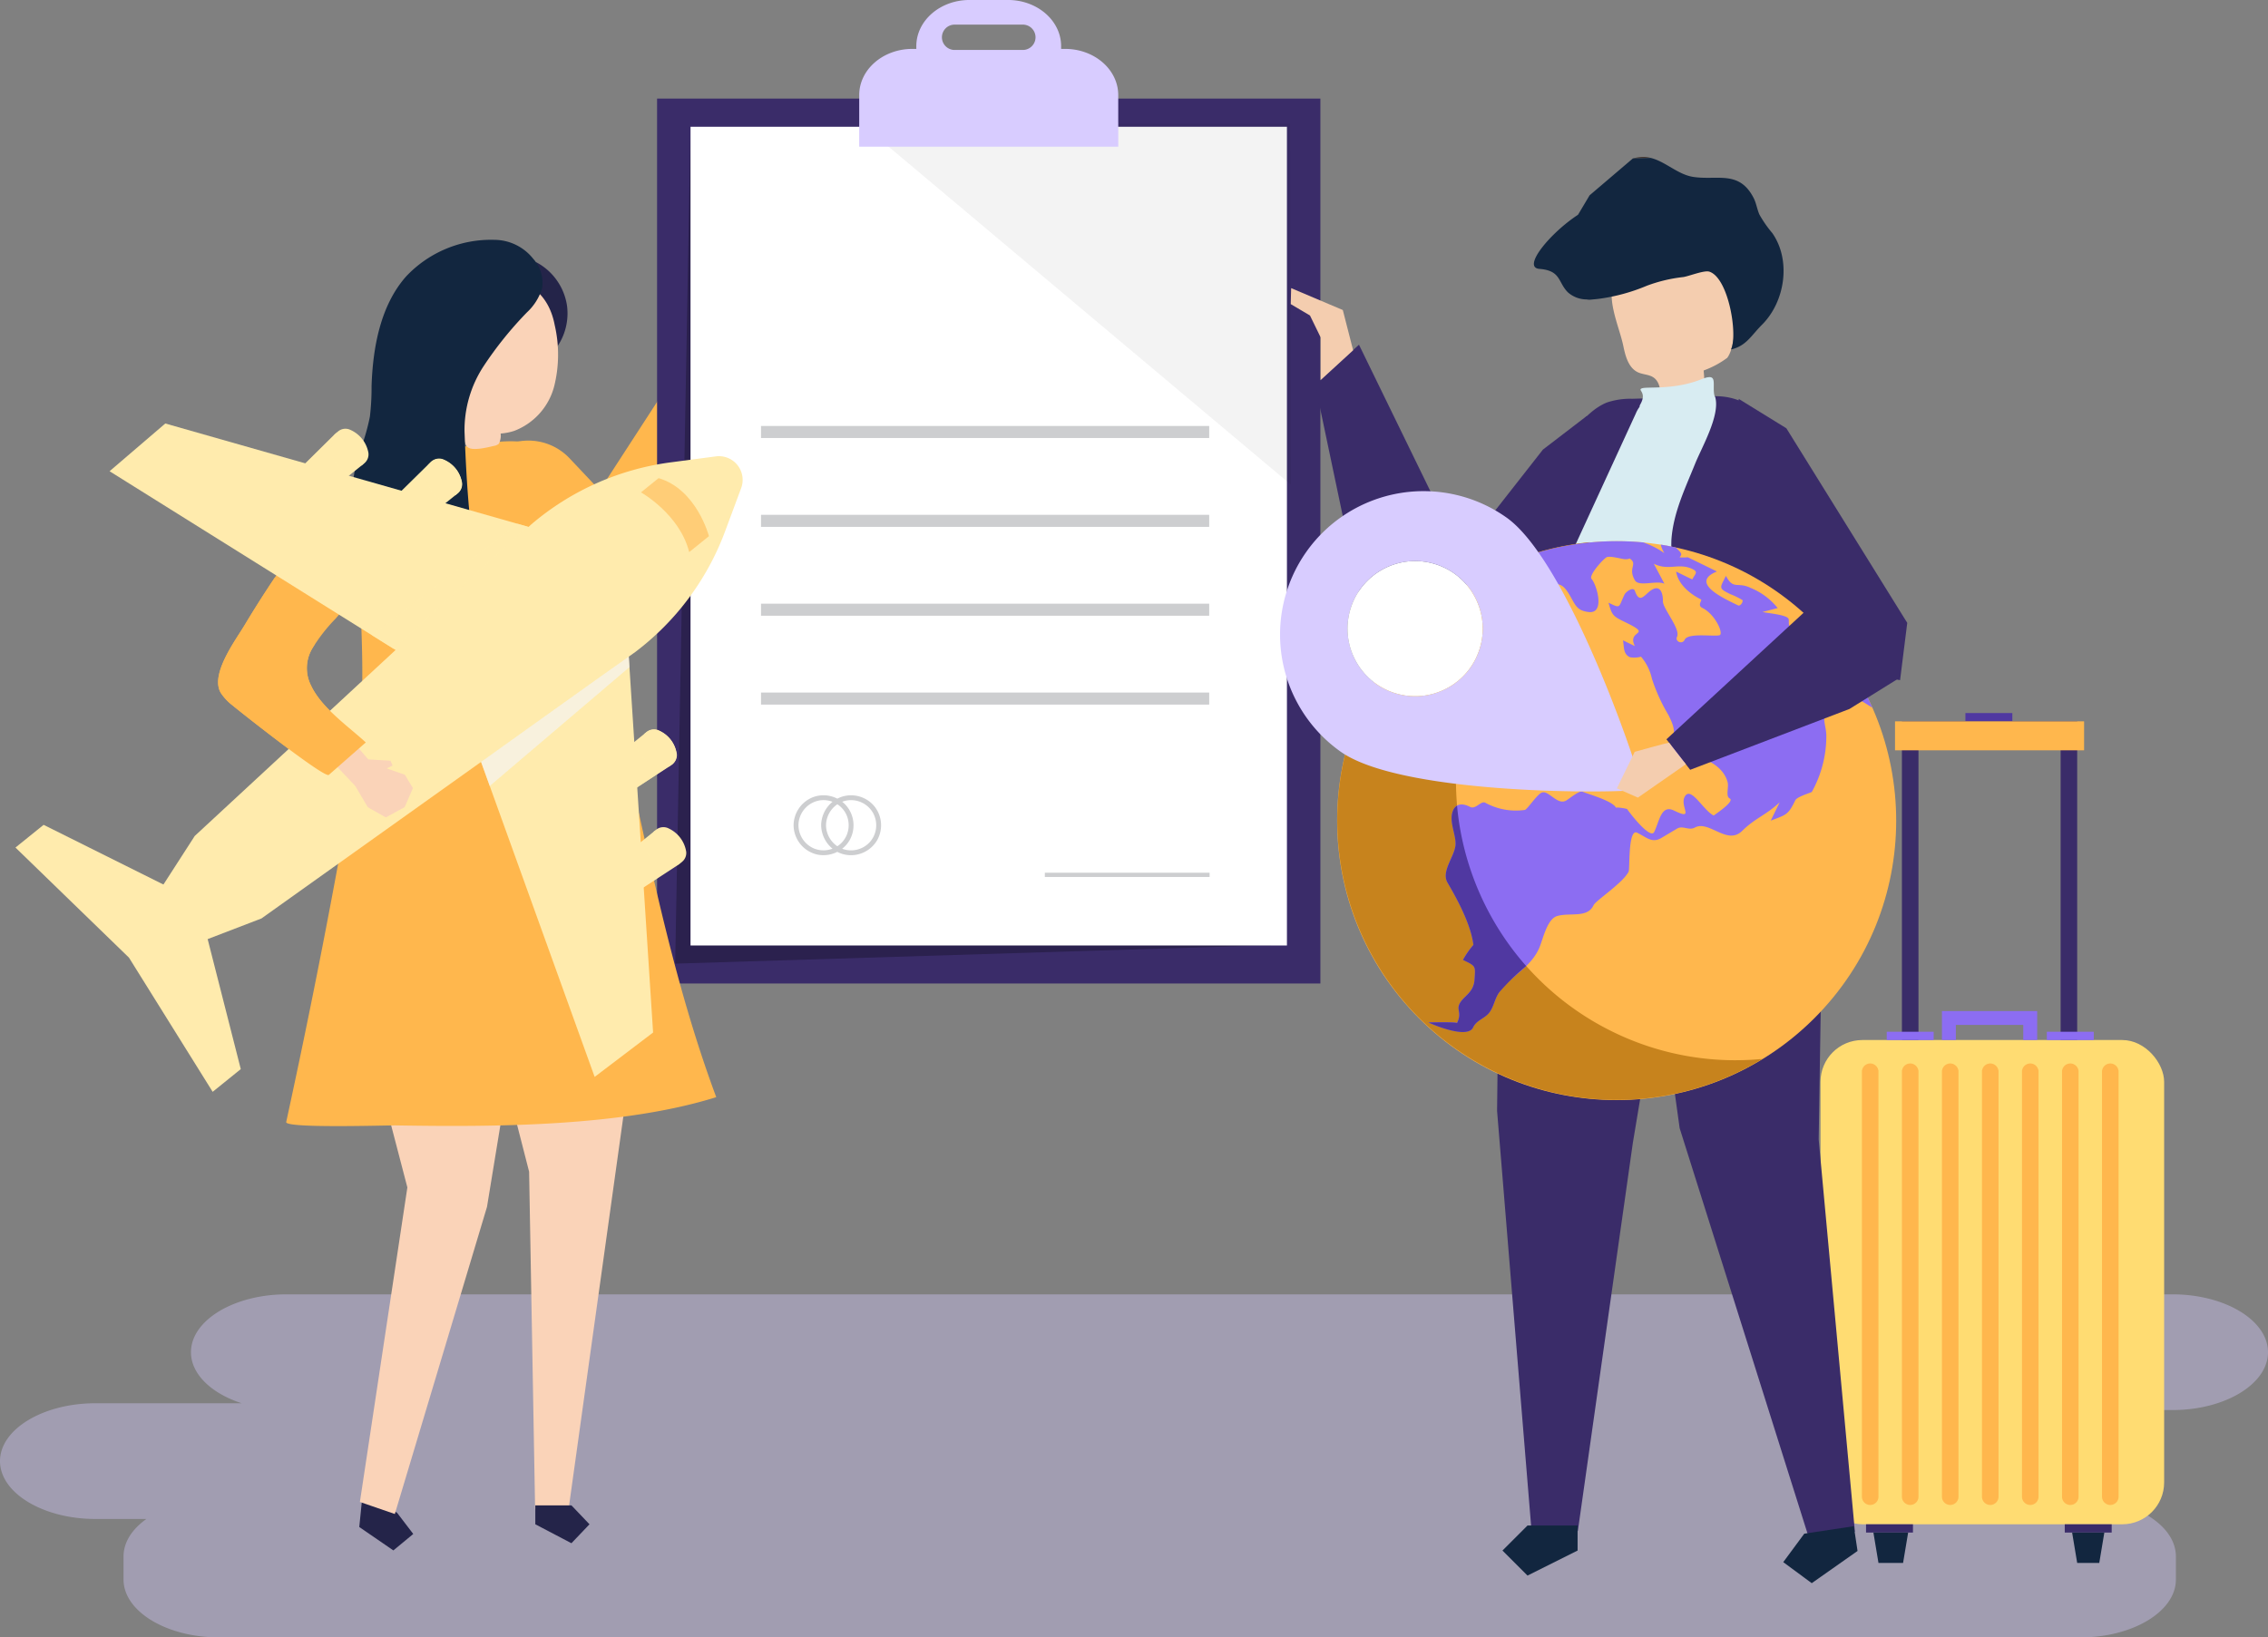 <svg xmlns="http://www.w3.org/2000/svg" width="325.204" height="234.836" viewBox="0 0 325.204 234.836">
  <rect x="0" y="0" width="325.204" height="234.836" fill="#808080" stroke="none"/>
  <g id="Graphic_Elements" data-name="Graphic Elements" transform="translate(1709.592 422.943)">
    <path id="Trazado_102104" data-name="Trazado 102104" d="M-1398.079,148.648h-270.439c-7.53,0-13.691,3.733-13.691,8.3h0c0,3.159,2.955,5.92,7.272,7.32H-1695.9c-7.53,0-13.691,3.733-13.691,8.3h0c0,4.563,6.161,8.3,13.691,8.3h7.3c-2.04,1.45-3.278,3.325-3.278,5.368v3.318c0,4.563,6.161,8.3,13.691,8.3h266.9c7.53,0,13.691-3.733,13.691-8.3v-3.318c0-4.562-6.161-8.3-13.691-8.3l-15.947.184a7.582,7.582,0,0,0,4.51-1.748c2.32-2.047,2.423-5.162,1.289-7.74-.735-1.671-1.913-3-4.832-3.5l28.188.112c7.53,0,13.691-3.733,13.691-8.3h0C-1384.388,152.381-1390.549,148.648-1398.079,148.648Z" transform="translate(0 -385.941)" fill="#d8ccff" opacity="0.387"/>
    <g id="Grupo_54979" data-name="Grupo 54979" transform="translate(-1643.761 -375.038)">
      <path id="Trazado_102105" data-name="Trazado 102105" d="M-1412.175-267l1.917-2.422-.357-2.7.534-.366.478.639.345-2.327,1.42-1.276,2.48.55,1.671,2.024-.808,2.4-2.262,2-2.481,3.43Z" transform="translate(1442.943 275.448)" fill="#ffb74d"/>
      <path id="Trazado_102106" data-name="Trazado 102106" d="M-1475.862-258.085l-10.881,16.778-4.314-4.574a8.139,8.139,0,0,0-12.542.851l-3.307,4.627,16.261,14.852,6.148-.643,13.894-28.947Z" transform="translate(1506.907 263.724)" fill="#ffb74d"/>
    </g>
    <g id="Grupo_55061" data-name="Grupo 55061" transform="translate(-1615.376 -422.943)">
      <g id="Grupo_55001" data-name="Grupo 55001" transform="translate(166.822 102.275)">
        <g id="Grupo_54980" data-name="Grupo 54980" transform="translate(11.675 1.187)">
          <path id="Trazado_102107" data-name="Trazado 102107" d="M-844.811-53.737h-2.375V-102.02h-20.382v48.283h-2.375v-50.658h25.131Z" transform="translate(869.942 104.395)" fill="#3a2c69"/>
        </g>
        <g id="Grupo_54981" data-name="Grupo 54981" transform="translate(0 46.898)">
          <rect id="Rectángulo_31202" data-name="Rectángulo 31202" width="49.273" height="69.457" rx="6" transform="translate(0 0)" fill="#ffdc72"/>
        </g>
        <g id="Grupo_54982" data-name="Grupo 54982" transform="translate(6.53 116.355)">
          <rect id="Rectángulo_31203" data-name="Rectángulo 31203" width="6.728" height="1.187" transform="translate(0 0)" fill="#3a2c69"/>
        </g>
        <g id="Grupo_54983" data-name="Grupo 54983" transform="translate(9.498 45.711)">
          <rect id="Rectángulo_31204" data-name="Rectángulo 31204" width="6.728" height="1.187" transform="translate(0 0)" fill="#8c6df2"/>
        </g>
        <g id="Grupo_54984" data-name="Grupo 54984" transform="translate(20.778 0)">
          <rect id="Rectángulo_31205" data-name="Rectángulo 31205" width="6.728" height="1.187" fill="#5038a1"/>
        </g>
        <g id="Grupo_54986" data-name="Grupo 54986" transform="translate(7.586 117.542)">
          <g id="Grupo_54985" data-name="Grupo 54985">
            <path id="Trazado_102108" data-name="Trazado 102108" d="M-882.533,253.848l.726,4.353h1.583l1.945.005.726-4.353Z" transform="translate(882.533 -253.848)" fill="#12263f"/>
          </g>
        </g>
        <g id="Grupo_54987" data-name="Grupo 54987" transform="translate(35.025 116.355)">
          <rect id="Rectángulo_31206" data-name="Rectángulo 31206" width="6.728" height="1.187" transform="translate(6.728 1.187) rotate(180)" fill="#3a2c69"/>
        </g>
        <g id="Grupo_54988" data-name="Grupo 54988" transform="translate(32.453 45.711)">
          <rect id="Rectángulo_31207" data-name="Rectángulo 31207" width="6.728" height="1.187" transform="translate(6.728 1.187) rotate(180)" fill="#8c6df2"/>
        </g>
        <g id="Grupo_54990" data-name="Grupo 54990" transform="translate(36.081 117.542)">
          <g id="Grupo_54989" data-name="Grupo 54989">
            <path id="Trazado_102109" data-name="Trazado 102109" d="M-790.183,253.848l-.726,4.353h-3.166l-.726-4.353Z" transform="translate(794.8 -253.848)" fill="#12263f"/>
          </g>
        </g>
        <g id="Grupo_54991" data-name="Grupo 54991" transform="translate(10.686 1.187)">
          <rect id="Rectángulo_31208" data-name="Rectángulo 31208" width="27.11" height="4.156" fill="#ffb74d"/>
        </g>
        <g id="Grupo_54993" data-name="Grupo 54993" transform="translate(17.414 42.743)">
          <g id="Grupo_54992" data-name="Grupo 54992" transform="translate(0 0)">
            <path id="Trazado_102110" data-name="Trazado 102110" d="M-852.273,23.549V27.7h1.994V25.536h9.667V27.7h1.994V23.549Z" transform="translate(852.273 -23.549)" fill="#8c6df2"/>
          </g>
        </g>
        <g id="Grupo_54994" data-name="Grupo 54994" transform="translate(5.937 50.262)">
          <path id="Trazado_102111" data-name="Trazado 102111" d="M-885.253,47.69a1.187,1.187,0,0,0-1.17-.989,1.186,1.186,0,0,0-1.169.989h-.018v61.146a1.187,1.187,0,0,0,1.187,1.187,1.187,1.187,0,0,0,1.187-1.187V47.69Z" transform="translate(887.61 -46.701)" fill="#ffb74d"/>
        </g>
        <g id="Grupo_54995" data-name="Grupo 54995" transform="translate(11.675 50.262)">
          <path id="Trazado_102112" data-name="Trazado 102112" d="M-867.585,47.69a1.186,1.186,0,0,0-1.169-.989,1.187,1.187,0,0,0-1.17.989h-.018v61.146a1.188,1.188,0,0,0,1.187,1.187,1.187,1.187,0,0,0,1.187-1.187V47.69Z" transform="translate(869.942 -46.701)" fill="#ffb74d"/>
        </g>
        <g id="Grupo_54996" data-name="Grupo 54996" transform="translate(17.414 50.262)">
          <path id="Trazado_102113" data-name="Trazado 102113" d="M-849.916,47.69a1.187,1.187,0,0,0-1.17-.989,1.187,1.187,0,0,0-1.17.989h-.018v61.146a1.187,1.187,0,0,0,1.187,1.187,1.188,1.188,0,0,0,1.187-1.187V47.69Z" transform="translate(852.273 -46.701)" fill="#ffb74d"/>
        </g>
        <g id="Grupo_54997" data-name="Grupo 54997" transform="translate(23.152 50.262)">
          <path id="Trazado_102114" data-name="Trazado 102114" d="M-832.248,47.69a1.186,1.186,0,0,0-1.169-.989,1.187,1.187,0,0,0-1.17.989h-.018v61.146a1.188,1.188,0,0,0,1.187,1.187,1.187,1.187,0,0,0,1.187-1.187V47.69Z" transform="translate(834.605 -46.701)" fill="#ffb74d"/>
        </g>
        <g id="Grupo_54998" data-name="Grupo 54998" transform="translate(28.891 50.262)">
          <path id="Trazado_102115" data-name="Trazado 102115" d="M-814.58,47.69a1.187,1.187,0,0,0-1.17-.989,1.187,1.187,0,0,0-1.17.989h-.018v61.146a1.188,1.188,0,0,0,1.187,1.187,1.188,1.188,0,0,0,1.187-1.187V47.69Z" transform="translate(816.937 -46.701)" fill="#ffb74d"/>
        </g>
        <g id="Grupo_54999" data-name="Grupo 54999" transform="translate(34.63 50.262)">
          <path id="Trazado_102116" data-name="Trazado 102116" d="M-796.911,47.69a1.187,1.187,0,0,0-1.17-.989,1.186,1.186,0,0,0-1.169.989h-.018v61.146a1.187,1.187,0,0,0,1.187,1.187,1.188,1.188,0,0,0,1.187-1.187V47.69Z" transform="translate(799.268 -46.701)" fill="#ffb74d"/>
        </g>
        <g id="Grupo_55000" data-name="Grupo 55000" transform="translate(40.368 50.262)">
          <path id="Trazado_102117" data-name="Trazado 102117" d="M-779.243,47.69a1.187,1.187,0,0,0-1.17-.989,1.187,1.187,0,0,0-1.17.989h-.018v61.146a1.188,1.188,0,0,0,1.187,1.187,1.187,1.187,0,0,0,1.187-1.187V47.69Z" transform="translate(781.6 -46.701)" fill="#ffb74d"/>
        </g>
      </g>
      <g id="Grupo_55020" data-name="Grupo 55020" transform="translate(0)">
        <g id="Grupo_55002" data-name="Grupo 55002" transform="translate(0 14.141)">
          <rect id="Rectángulo_31209" data-name="Rectángulo 31209" width="95.111" height="126.923" transform="translate(95.111 126.923) rotate(180)" fill="#3a2c69"/>
        </g>
        <g id="Grupo_55003" data-name="Grupo 55003" transform="translate(2.599 18.183)" opacity="0.26">
          <path id="Trazado_102118" data-name="Trazado 102118" d="M-1326.093-249.532h-1.424l-83.992,2.605,2.2-120.034,3.9,1.123Z" transform="translate(1411.509 366.96)" fill="#000100"/>
        </g>
        <g id="Grupo_55006" data-name="Grupo 55006" transform="translate(4.797 18.183)">
          <g id="Grupo_55005" data-name="Grupo 55005">
            <g id="Grupo_55004" data-name="Grupo 55004">
              <rect id="Rectángulo_31210" data-name="Rectángulo 31210" width="85.518" height="117.428" fill="#fff"/>
            </g>
          </g>
        </g>
        <g id="Grupo_55011" data-name="Grupo 55011" transform="translate(14.903 61.098)">
          <g id="Grupo_55007" data-name="Grupo 55007" transform="translate(0 0)">
            <rect id="Rectángulo_31211" data-name="Rectángulo 31211" width="64.265" height="1.729" transform="translate(64.265 1.729) rotate(180)" fill="#cdced0"/>
          </g>
          <g id="Grupo_55008" data-name="Grupo 55008" transform="translate(0 12.745)">
            <rect id="Rectángulo_31212" data-name="Rectángulo 31212" width="64.265" height="1.729" transform="translate(64.265 1.729) rotate(180)" fill="#cdced0"/>
          </g>
          <g id="Grupo_55009" data-name="Grupo 55009" transform="translate(0 25.489)">
            <rect id="Rectángulo_31213" data-name="Rectángulo 31213" width="64.265" height="1.729" transform="translate(64.265 1.729) rotate(180)" fill="#cdced0"/>
          </g>
          <g id="Grupo_55010" data-name="Grupo 55010" transform="translate(0 38.234)">
            <rect id="Rectángulo_31214" data-name="Rectángulo 31214" width="64.265" height="1.729" transform="translate(64.265 1.729) rotate(180)" fill="#cdced0"/>
          </g>
        </g>
        <g id="Grupo_55012" data-name="Grupo 55012" transform="translate(55.602 125.176)">
          <rect id="Rectángulo_31215" data-name="Rectángulo 31215" width="23.624" height="0.61" transform="translate(23.624 0.61) rotate(180)" fill="#cdced0"/>
        </g>
        <g id="Grupo_55014" data-name="Grupo 55014" transform="translate(19.575 114.068)">
          <g id="Grupo_55013" data-name="Grupo 55013" transform="translate(0 0)">
            <path id="Trazado_102119" data-name="Trazado 102119" d="M-1359.243-67.445a4.35,4.35,0,0,0,3.49,4.223,4.377,4.377,0,0,0,2.776-.408,4.1,4.1,0,0,0,1.176.408,4.346,4.346,0,0,0,4.512-2.031,4.34,4.34,0,0,0-.356-4.894,4.335,4.335,0,0,0-4.833-1.334,4.243,4.243,0,0,0-.492.223,4.314,4.314,0,0,0-3.461-.223A4.365,4.365,0,0,0-1359.243-67.445Zm6.969,3.366a4.226,4.226,0,0,0,1.033-1.174,4.339,4.339,0,0,0-.356-4.894,4.2,4.2,0,0,0-.676-.666,3.583,3.583,0,0,1,.58-.169,3.635,3.635,0,0,1,3.8,1.7,3.635,3.635,0,0,1-.344,4.166,3.641,3.641,0,0,1-3.984,1.063Zm-.694-6.373a3.579,3.579,0,0,1,1.125,1.167,3.635,3.635,0,0,1-.344,4.166,3.549,3.549,0,0,1-.783.686,3.7,3.7,0,0,1-1.623-3.011A3.707,3.707,0,0,1-1352.968-70.453Zm-5.578,3.007a3.65,3.65,0,0,1,2.9-3.536,3.577,3.577,0,0,1,1.984.175,4.419,4.419,0,0,0-1.629,3.361,4.463,4.463,0,0,0,1.627,3.361,3.632,3.632,0,0,1-2.507.028A3.651,3.651,0,0,1-1358.545-67.445Z" transform="translate(1359.243 71.743)" fill="#cdced0"/>
          </g>
        </g>
        <g id="Grupo_55015" data-name="Grupo 55015" transform="translate(29.27 17.734)" opacity="0.05">
          <path id="Trazado_102120" data-name="Trazado 102120" d="M-1267.884-368.342h-61.51l61.612,51.782Z" transform="translate(1329.394 368.342)" fill="#000100"/>
        </g>
        <g id="Grupo_55019" data-name="Grupo 55019" transform="translate(28.985)">
          <g id="Grupo_55016" data-name="Grupo 55016" transform="translate(0 17.563)" opacity="0.12">
            <rect id="Rectángulo_31216" data-name="Rectángulo 31216" width="37.141" height="3.486" transform="translate(37.141 3.486) rotate(180)" fill="#d8ccff"/>
          </g>
          <g id="Grupo_55018" data-name="Grupo 55018" transform="translate(0)">
            <g id="Grupo_55017" data-name="Grupo 55017">
              <path id="Trazado_102121" data-name="Trazado 102121" d="M-1330.27-409.3v7.4h37.141v-7.4c0-3.66-3.408-6.628-7.613-6.628h-.576v-.388c0-3.66-3.408-6.628-7.613-6.628h-5.538c-4.2,0-7.613,2.968-7.613,6.628v.388h-.576C-1326.862-415.926-1330.27-412.959-1330.27-409.3Zm11.859-8.294a1.824,1.824,0,0,1,1.819-1.819h9.785a1.824,1.824,0,0,1,1.819,1.819,1.824,1.824,0,0,1-1.819,1.818h-9.785A1.824,1.824,0,0,1-1318.411-417.593Z" transform="translate(1330.27 422.943)" fill="#d8ccff"/>
            </g>
          </g>
        </g>
      </g>
      <g id="Grupo_55059" data-name="Grupo 55059" transform="translate(80.911 10.986)">
        <g id="Grupo_55021" data-name="Grupo 55021" transform="translate(13.455 38.452)">
          <path id="Trazado_102122" data-name="Trazado 102122" d="M-1102.553-229.4l-20.141-41.329-6.278,5.755,8.632,41.067,13.6,7.847Z" transform="translate(1128.972 270.732)" fill="#3a2c69"/>
        </g>
        <g id="Grupo_55022" data-name="Grupo 55022" transform="translate(72.146 46.239)">
          <path id="Trazado_102123" data-name="Trazado 102123" d="M-946.215-246.755l6.813,4.2,17.334,27.912-1.028,8.22-13.358-2.569-11.817-29.285Z" transform="translate(948.271 246.755)" fill="#3a2c69"/>
        </g>
        <g id="Grupo_55023" data-name="Grupo 55023" transform="translate(24.703 48.653)">
          <path id="Trazado_102124" data-name="Trazado 102124" d="M-1066.615-239.323l-6.322,4.848-21.405,27.326,3.773,10.881,12.4.737Z" transform="translate(1094.342 239.323)" fill="#3a2c69"/>
        </g>
        <g id="Grupo_55029" data-name="Grupo 55029" transform="translate(44.814 11.531)">
          <g id="Grupo_55024" data-name="Grupo 55024" transform="translate(11.15 13.163)">
            <path id="Trazado_102125" data-name="Trazado 102125" d="M-990.635-290.764l5.792-.251a28.914,28.914,0,0,0-.057-4.618,13.239,13.239,0,0,0,3.38-1.812c.787-1.064.879-2.85,1.206-4.116.7-2.7,1.352-5.731-.072-8.123-1.475-2.478-4.667-3.326-7.55-3.4-3.619-.095-7.66.96-9.521,4.066-1.681,2.8.44,6.942,1.045,9.908.3,1.463.754,3.132,2.113,3.749.721.328,1.6.292,2.241.754C-990.922-293.794-991.178-292.052-990.635-290.764Z" transform="translate(998.093 313.091)" fill="#f4cdaf"/>
          </g>
          <g id="Grupo_55028" data-name="Grupo 55028">
            <g id="Grupo_55025" data-name="Grupo 55025" transform="translate(14.199 0.205)">
              <path id="Trazado_102126" data-name="Trazado 102126" d="M-988.7-352.986h0Z" transform="translate(988.704 352.986)" fill="none"/>
            </g>
            <g id="Grupo_55026" data-name="Grupo 55026" transform="translate(14.2)">
              <path id="Trazado_102127" data-name="Trazado 102127" d="M-987.03-353.614a4.559,4.559,0,0,1,.878.129l-2.548.072A5.9,5.9,0,0,1-987.03-353.614Z" transform="translate(988.7 353.618)" fill="#3c2d25"/>
            </g>
            <g id="Grupo_55027" data-name="Grupo 55027" transform="translate(0 0.133)">
              <path id="Trazado_102128" data-name="Trazado 102128" d="M-1026.091-345.055l1.657-2.787,6.212-5.293h0l2.548-.072c2.11.513,3.868,2.366,6.062,2.717,3.449.551,6.616-1.029,8.7,3.03.383.746.489,1.6.826,2.371a16.657,16.657,0,0,0,1.849,2.66c2.727,3.9,1.845,9.825-1.46,13.132-1.6,1.6-2.258,3.054-4.466,3.568,1.011-2.055-.324-10.243-3.092-11.162-.733-.243-2.935.654-3.748.773a21.558,21.558,0,0,0-5.24,1.252,26.8,26.8,0,0,1-7,1.886h0c-.06,0-.283.035-.605.059-.117.011-.234.026-.351.035a2.19,2.19,0,0,1-.662-.023,4.078,4.078,0,0,1-2.689-1.023c-1.439-1.439-.959-3.118-4.077-3.358C-1034.186-337.485-1030.076-342.452-1026.091-345.055Z" transform="translate(1032.421 353.207)" fill="#12263f"/>
            </g>
          </g>
        </g>
        <g id="Grupo_55032" data-name="Grupo 55032" transform="translate(39.537 98.391)">
          <g id="Grupo_55030" data-name="Grupo 55030" transform="translate(0 0)">
            <path id="Trazado_102129" data-name="Trazado 102129" d="M-1048.138-82.059l-.53,45.831,4.941,60.262h6.641l7.89-55.695,9.087-54.525Z" transform="translate(1048.667 86.186)" fill="#3a2c69"/>
          </g>
          <g id="Grupo_55031" data-name="Grupo 55031" transform="translate(0.772 109.429)">
            <path id="Trazado_102130" data-name="Trazado 102130" d="M-1035.519,250.732v3.591l-7.181,3.591-3.591-3.591,3.591-3.591Z" transform="translate(1046.291 -250.732)" fill="#12263f"/>
          </g>
        </g>
        <g id="Grupo_55035" data-name="Grupo 55035" transform="translate(59.42 97.177)">
          <g id="Grupo_55033" data-name="Grupo 55033">
            <path id="Trazado_102131" data-name="Trazado 102131" d="M-987.45-81.673l6.295,45.4,18.561,58.856,6.567-.988-5.193-56.249.874-55.27Z" transform="translate(987.45 89.924)" fill="#3a2c69"/>
          </g>
          <g id="Grupo_55034" data-name="Grupo 55034" transform="translate(21.15 110.743)">
            <path id="Trazado_102132" data-name="Trazado 102132" d="M-912.215,251.039l.534,3.551-6.567,4.619-4.085-3.016,3.016-4.085Z" transform="translate(922.333 -251.039)" fill="#12263f"/>
          </g>
        </g>
        <g id="Grupo_55036" data-name="Grupo 55036" transform="translate(24.585 45.873)">
          <path id="Trazado_102133" data-name="Trazado 102133" d="M-1029.968-182.472c.092,4.181-.04,9.817-1.646,10.023a1.458,1.458,0,0,1-.853-.254c-2.778-1.516-4.743-3.651-7.481-5.116a31.546,31.546,0,0,0-9.373-2.923,90.533,90.533,0,0,0-14.641-1.511,115.62,115.62,0,0,0-11.571.581c-3.195.266-6.167,1.213-9.422.987a20.924,20.924,0,0,1-9.473-3.005.567.567,0,0,1-.258-.252.575.575,0,0,1,.045-.39,17.579,17.579,0,0,1,2.408-5.262,34.061,34.061,0,0,0,3.363-5.886,94.479,94.479,0,0,0,5.5-12.753c2.2-5.931,4.71-11.709,6.834-17.66a101.629,101.629,0,0,1,4.815-12.234c1.565-3.062,4.354-7.535,7.714-8.883a10.456,10.456,0,0,1,3.616-.533l11.146-.32a9.017,9.017,0,0,1,4,.491c1.85.836,2.9,2.779,3.81,4.592a88.945,88.945,0,0,1,8.178,25.932c.765,4.719,1.472,9.448,2.022,14.194.614,5.3,1.036,10.617,1.125,15.946C-1030.105-186.117-1030.012-184.459-1029.968-182.472Z" transform="translate(1094.705 247.883)" fill="#3a2c69"/>
        </g>
        <g id="Grupo_55037" data-name="Grupo 55037" transform="translate(39.931 43.099)">
          <path id="Trazado_102134" data-name="Trazado 102134" d="M-1014.886-186.2c-9.976-.087-22.594-.748-32.57-.835.361-4.768,1.327-11.362,1.689-16.13a67.484,67.484,0,0,1,1.11-9.123c1.041-4.838,3.129-9.392,5.2-13.9l11.493-25a4.549,4.549,0,0,1,.541-.959.742.742,0,0,1,.108-.358c1.027-1.8-.514-2.055.257-2.312s4.624.257,8.477-1.285c1.967-.787,1.8,0,1.8,1.285s.257,1.284.257,1.284l-.039.02c.705,2.611-1.931,7.136-2.909,9.559-1.425,3.531-3.126,7.037-3.382,10.883a30.362,30.362,0,0,0,.46,6.3C-1020.572-214.052-1016.71-198.925-1014.886-186.2Z" transform="translate(1047.456 256.423)" fill="#d8ecf2"/>
        </g>
        <g id="Grupo_55053" data-name="Grupo 55053" transform="translate(0 50.038)">
          <g id="Grupo_55043" data-name="Grupo 55043" transform="translate(0 0)">
            <g id="Grupo_55042" data-name="Grupo 55042">
              <circle id="Elipse_5893" data-name="Elipse 5893" cx="40.081" cy="40.081" r="40.081" transform="translate(0 56.683) rotate(-45)" fill="#ffb74d"/>
            </g>
          </g>
          <g id="Grupo_55045" data-name="Grupo 55045" transform="translate(16.614 16.743)">
            <g id="Grupo_55044" data-name="Grupo 55044">
              <path id="Trazado_102137" data-name="Trazado 102137" d="M-1083.023-183.509a39.891,39.891,0,0,0-15.134,16.639,40.081,40.081,0,0,0,18.448,53.6,39.89,39.89,0,0,0,21.442,3.875,40.049,40.049,0,0,1-38.463,1.81,40.081,40.081,0,0,1-18.449-53.6A40.055,40.055,0,0,1-1083.023-183.509Z" transform="translate(1119.246 183.509)" fill="#c7831d"/>
            </g>
          </g>
          <g id="Grupo_55051" data-name="Grupo 55051" transform="translate(29.702 16.596)">
            <g id="Grupo_55046" data-name="Grupo 55046" transform="translate(33.3 0.499)">
              <path id="Trazado_102138" data-name="Trazado 102138" d="M-974.263-182.018q-1.078-.234-2.161-.408Z" transform="translate(976.424 182.426)" fill="#8c6df2"/>
            </g>
            <g id="Grupo_55047" data-name="Grupo 55047">
              <path id="Trazado_102139" data-name="Trazado 102139" d="M-1048.169-183.784a11.666,11.666,0,0,1,3.037,1.538,4.784,4.784,0,0,1-.517-1.217q1.083.173,2.161.408c.04.037.078.075.116.112.722.73.834.824.423,1.3a7.113,7.113,0,0,0,1.192-.008l4.17,2.035c-4.067,1.633,1.148,3.939,3.016,4.857.342.168.755-.478.649-.753a12.137,12.137,0,0,0-1.753-.855c-1.759-.858-1.48-.87-.626-2.621,1.084,2.073,1.634.8,3.553,1.733a9.609,9.609,0,0,1,3.868,2.889l-2.184.562c.719.169,3.236.371,3.693.9.213.246-.067,1,.265,1.157,1.342.655,4.634,3.169,5.385,1.631,0-.007.031,0,.076.013a40.091,40.091,0,0,1,6.344,10.039,24.094,24.094,0,0,0-3.828-2.1,18.413,18.413,0,0,0-2.769,2.445c-.666,1.213-.058,2.117-.006,3.6a16.493,16.493,0,0,1-2.081,8.122c-.047.085-2.112.677-2.362,1.188-1.046,2.143-1.287,2.069-3.53,2.93l1.283-2.629c-2,1.873-3.494,2.242-5.386,4.107-2.147,2.116-4.745-1.581-6.774-.487-.894.482-1.72-.342-2.548.15l-2.244,1.336c-1.353.805-2.1-.066-3.484-.742-1.331-.649-1.032,5.189-1.221,5.577-.778,1.594-4.725,4.162-5.023,4.807-.883,1.913-3.376,1.025-5.229,1.565-1.486.439-2.053,3.46-2.6,4.657-1.268,2.789-3.992,3.908-5.711,6.286-.641.887-.779,2.113-1.447,2.937-.687.846-1.8,1.04-2.3,2.1-.776,1.637-5.5-.291-6.391-.723.005,0,4.188-.1,4.087.1.754-1.545-.094-1.826.366-2.769.546-1.12,2.012-1.546,2.15-3.44.15-2.048.2-1.958-1.655-2.864a12.327,12.327,0,0,1,1.495-2.15c-.4-3.395-3.043-7.765-3.724-8.961-.925-1.626,1.1-3.806,1.166-5.462.057-1.456-1-3.343-.36-4.856.49-1.154,1.618-.944,2.427-.515s1.557-.9,2.177-.6a9.124,9.124,0,0,0,5.688,1.043c.337-.062,1.687-2.127,2.375-2.466.986-.486,2.251,1.83,3.521,1.134.48-.263,1.92-1.509,2.379-1.285.625.3,4.393,1.314,4.8,2.322-.062-.155,1.414.082,1.6.171-.079-.038,3.285,4.49,3.876,3.279.766-1.57.99-3.972,2.852-3.063,2.992,1.46.826-.56,1.495-1.931.858-1.758,2.663,1.9,4.189,2.643-.04-.02,3.127-2.047,2.283-2.458-.605-.3-.1-1.575-.291-2.319-.508-1.959-2.455-3.088-4-3.521-.627-.175-3.892,1.226-4.142,1.722.059-.118-.526-1.078-.555-1.31-.1-.831.261-.99.467-1.671.689-2.287.806-2.749-.256-4.862a25.374,25.374,0,0,1-2.364-5.186,7.279,7.279,0,0,0-1.568-3.181,3.557,3.557,0,0,1-1.6.075c-.977-.477-.81-1.418-.984-2.42l1.7.828c-1.2-2.4,2.637-1.468-1.2-3.341-1.886-.92-2.073-.979-2.573-2.882,1.834.895,1.394.665,2.306-1.2.152-.311,1.227-1.2,1.485-.471.7,1.991,1.423.393,2.448-.2,1.324-.77,1.576.81,1.557,1.66-.023,1.053,2.576,3.987,2.021,5.106-.325.656.763,1.154,1.1.411.508-1.116,4.826-.311,5.1-.711.36-.527-.86-3.016-2.57-3.85-.786-.383.043-1.106-.2-1.224-1.629-.795-3.3-2.238-3.553-3.987.222.108,2.307,1.144,2.319,1.118.365-.747.906-1.047.05-1.464-2.01-.98-3.37.3-5.576-.78l1.527,2.873c-1.107-.54-3.663.49-4.236-.5-1.058-1.82.471-2.266-.729-3.121a1.727,1.727,0,0,1-.836.086c-.479-.055-2.078-.51-2.51-.259-.521.3-2.586,2.593-2.137,3.1.729.822,1.99,5.024-.408,4.749-1.853-.212-1.915-1.115-2.892-2.681-.908-1.456-1.411-1.329-3.137-1.527a10.124,10.124,0,0,0-2.17-.873c-1.456-.167-.983-.907-1.136-.924a3.8,3.8,0,0,1-2.182-1.026A40.152,40.152,0,0,1-1048.169-183.784Z" transform="translate(1078.949 183.963)" fill="#8c6df2"/>
            </g>
            <g id="Grupo_55048" data-name="Grupo 55048" transform="translate(27.847 30.931)">
              <path id="Trazado_102140" data-name="Trazado 102140" d="M-987.562-87.109l.373,1.088c-2.27-1.107-4.008-1.049-6.021-2.031C-990.827-89.511-990.087-88.341-987.562-87.109Z" transform="translate(993.211 88.73)" fill="#8c6df2"/>
            </g>
            <g id="Grupo_55049" data-name="Grupo 55049" transform="translate(24.183 30.698)">
              <path id="Trazado_102141" data-name="Trazado 102141" d="M-1003.563-89.415c1.848.834,1.8,1.151,2.306,2.943q-1.44-.7-2.882-1.4C-1004.972-88.279-1004.146-89.678-1003.563-89.415Z" transform="translate(1004.492 89.447)" fill="#8c6df2"/>
            </g>
            <g id="Grupo_55050" data-name="Grupo 55050" transform="translate(21.602 30.468)">
              <path id="Trazado_102142" data-name="Trazado 102142" d="M-1012.438-89.254c1.246-2.554,2.6,1.267,0,0Z" transform="translate(1012.438 90.155)" fill="#8c6df2"/>
            </g>
          </g>
          <g id="Grupo_55052" data-name="Grupo 55052" transform="translate(29.702 54.542)">
            <path id="Trazado_102143" data-name="Trazado 102143" d="M-1070.261-37.42c-.687.846-1.8,1.04-2.3,2.1-.776,1.637-5.5-.291-6.391-.723.005,0,4.188-.1,4.087.1.754-1.545-.094-1.826.366-2.769.546-1.12,2.012-1.546,2.15-3.44.15-2.048.2-1.958-1.655-2.864a12.327,12.327,0,0,1,1.495-2.15c-.4-3.395-3.043-7.766-3.724-8.961-.925-1.626,1.1-3.806,1.166-5.462.057-1.456-1-3.343-.36-4.856a1.384,1.384,0,0,1,.573-.69,40.233,40.233,0,0,0,9.917,23,31.155,31.155,0,0,0-3.879,3.778C-1069.455-39.471-1069.592-38.244-1070.261-37.42Z" transform="translate(1078.949 67.131)" fill="#5038a1"/>
          </g>
        </g>
        <g id="Grupo_55054" data-name="Grupo 55054" transform="translate(8.416 59.457)">
          <path id="Trazado_102144" data-name="Trazado 102144" d="M-1140.71-197.359a20.575,20.575,0,0,0,4.924,28.678c9.279,6.56,42.764,5.96,43.2,5.342.325-.46-10.167-32.385-19.446-38.944A20.575,20.575,0,0,0-1140.71-197.359Zm23.511,16.62a9.7,9.7,0,0,1-13.513,2.32,9.7,9.7,0,0,1-2.32-13.513,9.7,9.7,0,0,1,13.513-2.32A9.7,9.7,0,0,1-1117.2-180.738Z" transform="translate(1144.486 206.059)" fill="#d8ccff"/>
        </g>
        <g id="Grupo_55057" data-name="Grupo 55057" transform="translate(56.71 76.042)">
          <g id="Grupo_55055" data-name="Grupo 55055" transform="translate(7.108)">
            <path id="Trazado_102145" data-name="Trazado 102145" d="M-939.522-152.827s-13.269-2.646-13.864-2.093-20.523,18.936-20.523,18.936l3.408,4.375,22.842-8.728,6.818-4.241Z" transform="translate(973.909 154.995)" fill="#3a2c69"/>
          </g>
          <g id="Grupo_55056" data-name="Grupo 55056" transform="translate(0 19.494)">
            <path id="Trazado_102146" data-name="Trazado 102146" d="M-988.312-94.977c-.161-.014-4.922,1.311-4.922,1.311l-2.561,5.243,3.017,1.325,6.878-4.785Z" transform="translate(995.795 94.977)" fill="#f4cdaf"/>
          </g>
        </g>
        <g id="Grupo_55058" data-name="Grupo 55058" transform="translate(15.63 67.025)">
          <circle id="Elipse_5894" data-name="Elipse 5894" cx="9.695" cy="9.695" r="9.695" transform="translate(0 18.498) rotate(-72.553)" fill="#fff"/>
        </g>
      </g>
      <g id="Grupo_55060" data-name="Grupo 55060" transform="translate(90.863 41.328)">
        <path id="Trazado_102147" data-name="Trazado 102147" d="M-1130.813-286.786l-1.478-5.773-7.408-3.139-.058,2.293,2.757,1.63,1.53,3.139v6.118Z" transform="translate(1139.756 295.698)" fill="#f4cdaf"/>
      </g>
    </g>
    <g id="Grupo_55072" data-name="Grupo 55072" transform="translate(-1707.375 -388.547)">
      <path id="Trazado_102148" data-name="Trazado 102148" d="M-1599.994-179.565a5.506,5.506,0,0,1,.083-5.117,24.145,24.145,0,0,1,3.467-4.482,46.292,46.292,0,0,0,8.921-15.544c1.914-5.668-7.717-2.9-9.8-1.086-2.314,2.015-3.732,4.874-5.489,7.34q-3.538,4.968-6.674,10.207c-1.321,2.208-5,7.082-3.447,9.742a7.452,7.452,0,0,0,1.7,1.813c1,.848,13.2,10.493,13.8,9.965l5.3-4.655C-1594.536-173.607-1598.5-176.341-1599.994-179.565Z" transform="translate(1642.368 243.479)" fill="#ffb74d"/>
      <g id="Grupo_55062" data-name="Grupo 55062" transform="translate(48.864 98.773)">
        <path id="Trazado_102149" data-name="Trazado 102149" d="M-1550.712,237.52l-.272,2.691,4.888,3.355,2.853-2.358-2.308-3.023-4.888-3.355Z" transform="translate(1551.418 -154.358)" fill="#242449"/>
        <path id="Trazado_102150" data-name="Trazado 102150" d="M-1551.491-12.036l-.828,8.172,7.331,28.076-6.807,45.116,5.01,1.726,13.213-44.047,2.1-12.814-.076-27.127Z" transform="translate(1552.319 12.933)" fill="#fad3b8"/>
      </g>
      <g id="Grupo_55063" data-name="Grupo 55063" transform="translate(64.932 99.646)">
        <path id="Trazado_102151" data-name="Trazado 102151" d="M-1477.938-3.372l-10.539,75.6h-4.791l-.862-48.458-8.719-34.012Z" transform="translate(1502.849 10.244)" fill="#fad3b8"/>
        <path id="Trazado_102152" data-name="Trazado 102152" d="M-1473.265,241.832v2.715l5.18,2.716,2.59-2.716-2.59-2.715Z" transform="translate(1482.873 -159.959)" fill="#242449"/>
      </g>
      <path id="Trazado_102153" data-name="Trazado 102153" d="M-1545.607-225.8a4.307,4.307,0,0,0-1.581-1.541c-3.727-2.1-13.934.839-20.667,2.214a6.179,6.179,0,0,0-4.932,5.812c-.544,13.614,1.741,24.773-.684,38.815q-4.342,25.134-9.774,50.064c-.205.941,14.373.466,15.748.489,14.025.236,32.383.188,45.916-4.052-8.637-23.185-11.79-48.132-18.591-71.921-1.194-4.176-2.612-8.29-3.687-12.5C-1544.483-220.857-1544.387-223.8-1545.607-225.8Z" transform="translate(1622.066 256.97)" fill="#ffb74d"/>
      <g id="Grupo_55064" data-name="Grupo 55064" transform="translate(48.296)">
        <path id="Trazado_102154" data-name="Trazado 102154" d="M-1487.908-301.561a9.454,9.454,0,0,1,6.734,7.916,8.467,8.467,0,0,0,2.573-7.21,8.466,8.466,0,0,0-4.4-6.261,9.635,9.635,0,0,0-4.638,5.617Z" transform="translate(1509.396 310.34)" fill="#242449"/>
        <path id="Trazado_102155" data-name="Trazado 102155" d="M-1502.473-293.287c-1.834-9.685-13.934-8.011-17.4-.169-1.974,4.46.094,10.773,4.042,13.876.085.857.2,3.223.852,3.8.71.621,2.946.029,3.822-.173a1.353,1.353,0,0,0,.673-.3,2.523,2.523,0,0,0,.262-1.468,8.063,8.063,0,0,0,1.973-.389,9.374,9.374,0,0,0,5.7-6.369A18.773,18.773,0,0,0-1502.473-293.287Z" transform="translate(1531.495 305.506)" fill="#fad3b8"/>
        <path id="Trazado_102156" data-name="Trazado 102156" d="M-1542.713-271.337a40.619,40.619,0,0,0,6.863-.741c-1.554.3-2.07-16.335-2.125-17.486a16.711,16.711,0,0,1,2.748-9.37,52.564,52.564,0,0,1,6.209-7.707,7.821,7.821,0,0,0,2.165-3.448,5.1,5.1,0,0,0-1.263-4.219,7.146,7.146,0,0,0-5.581-2.73,16.719,16.719,0,0,0-12.608,5.2c-3.748,4.184-4.82,10.317-5,15.774a35.123,35.123,0,0,1-.239,4.385,29.977,29.977,0,0,1-1.278,4.519,20.542,20.542,0,0,0-1.248,6.8,9.044,9.044,0,0,0,2.488,6.3C-1549.257-271.824-1545.8-271.267-1542.713-271.337Z" transform="translate(1554.069 317.042)" fill="#12263f"/>
      </g>
      <g id="Grupo_55070" data-name="Grupo 55070" transform="translate(0 26.345)">
        <g id="Grupo_55065" data-name="Grupo 55065" transform="translate(84.636 43.87)">
          <path id="Trazado_102157" data-name="Trazado 102157" d="M-1436.433-100.291l-5.053,4.092a1.764,1.764,0,0,0-.39,2.389l1.072,1.488a1.742,1.742,0,0,0,2.379.373l5.546-3.618a1.822,1.822,0,0,0,.853-1.635,4.15,4.15,0,0,0-2.472-3.34A1.808,1.808,0,0,0-1436.433-100.291Z" transform="translate(1442.182 100.765)" fill="#ffebad"/>
          <path id="Trazado_102158" data-name="Trazado 102158" d="M-1430.759-94.623l.265,6.4,5.729-3.786s-3.624,2.167-5.543-2.978Z" transform="translate(1434.469 96.895)" fill="#ffebad" opacity="0.67" style="mix-blend-mode: multiply;isolation: isolate"/>
          <path id="Trazado_102159" data-name="Trazado 102159" d="M-1423.932-98.88a9.734,9.734,0,0,1,2.022,3.3c.017.047.026.094.042.141l.527-.338a1.634,1.634,0,0,0,.753-1.554,4.447,4.447,0,0,0-2.483-3.331,1.662,1.662,0,0,0-1.837.171l-.393.318A13.2,13.2,0,0,1-1423.932-98.88Z" transform="translate(1430.784 100.862)" fill="#ffebad"/>
        </g>
        <g id="Grupo_55066" data-name="Grupo 55066" transform="translate(85.718 57.899)">
          <path id="Trazado_102160" data-name="Trazado 102160" d="M-1433.1-56.439l-5.053,4.092a1.764,1.764,0,0,0-.389,2.389l1.072,1.488a1.743,1.743,0,0,0,2.379.373l5.546-3.618a1.824,1.824,0,0,0,.853-1.635,4.151,4.151,0,0,0-2.472-3.339A1.807,1.807,0,0,0-1433.1-56.439Z" transform="translate(1438.852 57.126)" fill="#ffebad"/>
          <path id="Trazado_102161" data-name="Trazado 102161" d="M-1419.79-55.684a9.734,9.734,0,0,1,2.022,3.3c.017.047.027.094.042.141l.527-.338a1.632,1.632,0,0,0,.753-1.554,4.446,4.446,0,0,0-2.482-3.331,1.662,1.662,0,0,0-1.837.171l-.393.319A13.188,13.188,0,0,1-1419.79-55.684Z" transform="translate(1426.905 57.666)" fill="#ffebad"/>
          <path id="Trazado_102162" data-name="Trazado 102162" d="M-1427.6-50.871l.265,6.4,5.729-3.786s-3.624,2.167-5.544-2.978Z" transform="translate(1431.253 53.323)" fill="#ffebad" opacity="0.67" style="mix-blend-mode: multiply;isolation: isolate"/>
        </g>
        <path id="Trazado_102163" data-name="Trazado 102163" d="M-1563.335-210.938l2.2-5.915a3.4,3.4,0,0,0-3.668-4.6l-6.161.815a38.535,38.535,0,0,0-20.326,9l-48.174,44.619-7.626,11.833,4.067,5.039,13.125-5.039,53.661-38.26A38.555,38.555,0,0,0-1563.335-210.938Z" transform="translate(1665.171 226.18)" fill="#ffebad"/>
        <path id="Trazado_102164" data-name="Trazado 102164" d="M-1480.633-139.475l3.583,55.378-8.38,6.365-18.453-51.19,22.694-11.512Z" transform="translate(1568.479 171.451)" fill="#ffebad"/>
        <path id="Trazado_102165" data-name="Trazado 102165" d="M-1426.619-209.756s5.547,3.107,6.914,8.568l2.831-2.285s-1.738-6.705-7.218-8.324Z" transform="translate(1516.31 219.635)" fill="#ffb74d" opacity="0.57"/>
        <path id="Trazado_102166" data-name="Trazado 102166" d="M-1476.033-132.97c-.521.312-21.178,15.1-21.178,15.1l1.244,3.452,20.031-17.048Z" transform="translate(1563.974 166.411)" fill="#f4f4f4" opacity="0.67" style="mix-blend-mode: multiply;isolation: isolate"/>
        <g id="Grupo_55069" data-name="Grupo 55069" transform="translate(13.495)">
          <g id="Grupo_55067" data-name="Grupo 55067" transform="translate(40.681 5.031)">
            <path id="Trazado_102167" data-name="Trazado 102167" d="M-1526.833-215.265l-5.067,4.074a1.764,1.764,0,0,1-2.417-.124l-1.228-1.362a1.742,1.742,0,0,1,.138-2.4l4.708-4.656a1.822,1.822,0,0,1,1.779-.488,4.149,4.149,0,0,1,2.742,3.122A1.807,1.807,0,0,1-1526.833-215.265Z" transform="translate(1535.962 220.341)" fill="#ffebad"/>
            <path id="Trazado_102168" data-name="Trazado 102168" d="M-1527.481-213.174l-6.2-1.612,4.911-4.8s-2.884,3.084,1.74,6.048Z" transform="translate(1534.422 219.863)" fill="#ffebad" opacity="0.67" style="mix-blend-mode: multiply;isolation: isolate"/>
            <path id="Trazado_102169" data-name="Trazado 102169" d="M-1517.76-216.76a9.738,9.738,0,0,0-2.8-2.674c-.043-.026-.086-.046-.129-.07l.441-.444a1.633,1.633,0,0,1,1.678-.408,4.447,4.447,0,0,1,2.731,3.13,1.663,1.663,0,0,1-.555,1.759l-.394.317A13.224,13.224,0,0,0-1517.76-216.76Z" transform="translate(1525.649 220.44)" fill="#ffebad"/>
          </g>
          <g id="Grupo_55068" data-name="Grupo 55068" transform="translate(26.988 0.752)">
            <path id="Trazado_102170" data-name="Trazado 102170" d="M-1568.991-227.784l-5.067,4.074a1.764,1.764,0,0,1-2.417-.124l-1.228-1.362a1.742,1.742,0,0,1,.138-2.4l4.708-4.656a1.823,1.823,0,0,1,1.779-.488,4.15,4.15,0,0,1,2.742,3.122A1.807,1.807,0,0,1-1568.991-227.784Z" transform="translate(1578.121 233.073)" fill="#ffebad"/>
            <path id="Trazado_102171" data-name="Trazado 102171" d="M-1559.106-229.935a9.74,9.74,0,0,0-2.8-2.674c-.043-.027-.086-.046-.129-.07l.441-.444a1.632,1.632,0,0,1,1.678-.408,4.447,4.447,0,0,1,2.732,3.13,1.662,1.662,0,0,1-.555,1.759l-.394.317A13.2,13.2,0,0,0-1559.106-229.935Z" transform="translate(1567.259 233.615)" fill="#ffebad"/>
            <path id="Trazado_102172" data-name="Trazado 102172" d="M-1569.578-225.507l-6.2-1.612,4.911-4.8s-2.884,3.084,1.74,6.047Z" transform="translate(1576.54 232.469)" fill="#ffebad" opacity="0.67" style="mix-blend-mode: multiply;isolation: isolate"/>
          </g>
          <path id="Trazado_102173" data-name="Trazado 102173" d="M-1599.853-220.729l-53.371-15.2-7.991,6.846,46.136,28.851,16.047-19.75Z" transform="translate(1661.215 235.931)" fill="#ffebad"/>
          <path id="Trazado_102174" data-name="Trazado 102174" d="M-1523.085-191.223c-.415.443-19.233,17.51-19.233,17.51l-3.111-1.946,20.9-15.977Z" transform="translate(1583.036 206.023)" fill="#ffebad" opacity="0.67" style="mix-blend-mode: multiply;isolation: isolate"/>
        </g>
        <path id="Trazado_102175" data-name="Trazado 102175" d="M-1670.457-23.653l-6.04-23.712-.332-.411-21.9-10.913-4.036,3.257,16.277,15.791,12,19.245Z" transform="translate(1702.765 116.256)" fill="#ffebad"/>
      </g>
      <g id="Grupo_55071" data-name="Grupo 55071" transform="translate(29.053 48.485)">
        <path id="Trazado_102176" data-name="Trazado 102176" d="M-1560.289-96.021l2.362,2.741,3.185.186.3.695-.84.408,2.6.911,1.153,1.915-1.181,2.73-2.7,1.474-2.586-1.46-1.794-3.043-3.4-3.612Z" transform="translate(1579.464 119.322)" fill="#fad3b8"/>
        <path id="Trazado_102177" data-name="Trazado 102177" d="M-1599.994-152.334a5.506,5.506,0,0,1,.083-5.117c.143-.274.3-.537.467-.8a17.294,17.294,0,0,1-2.616-4.125,17.382,17.382,0,0,0-1.9-3.862c-.405-.528-.847-1.01-1.241-1.528q-2.228,3.318-4.288,6.746c-1.321,2.208-5,7.082-3.447,9.742a7.453,7.453,0,0,0,1.7,1.813c1,.848,13.2,10.493,13.8,9.965l5.3-4.656C-1594.536-146.376-1598.5-149.11-1599.994-152.334Z" transform="translate(1613.316 167.763)" fill="#ffb74d"/>
      </g>
    </g>
  </g>
</svg>
